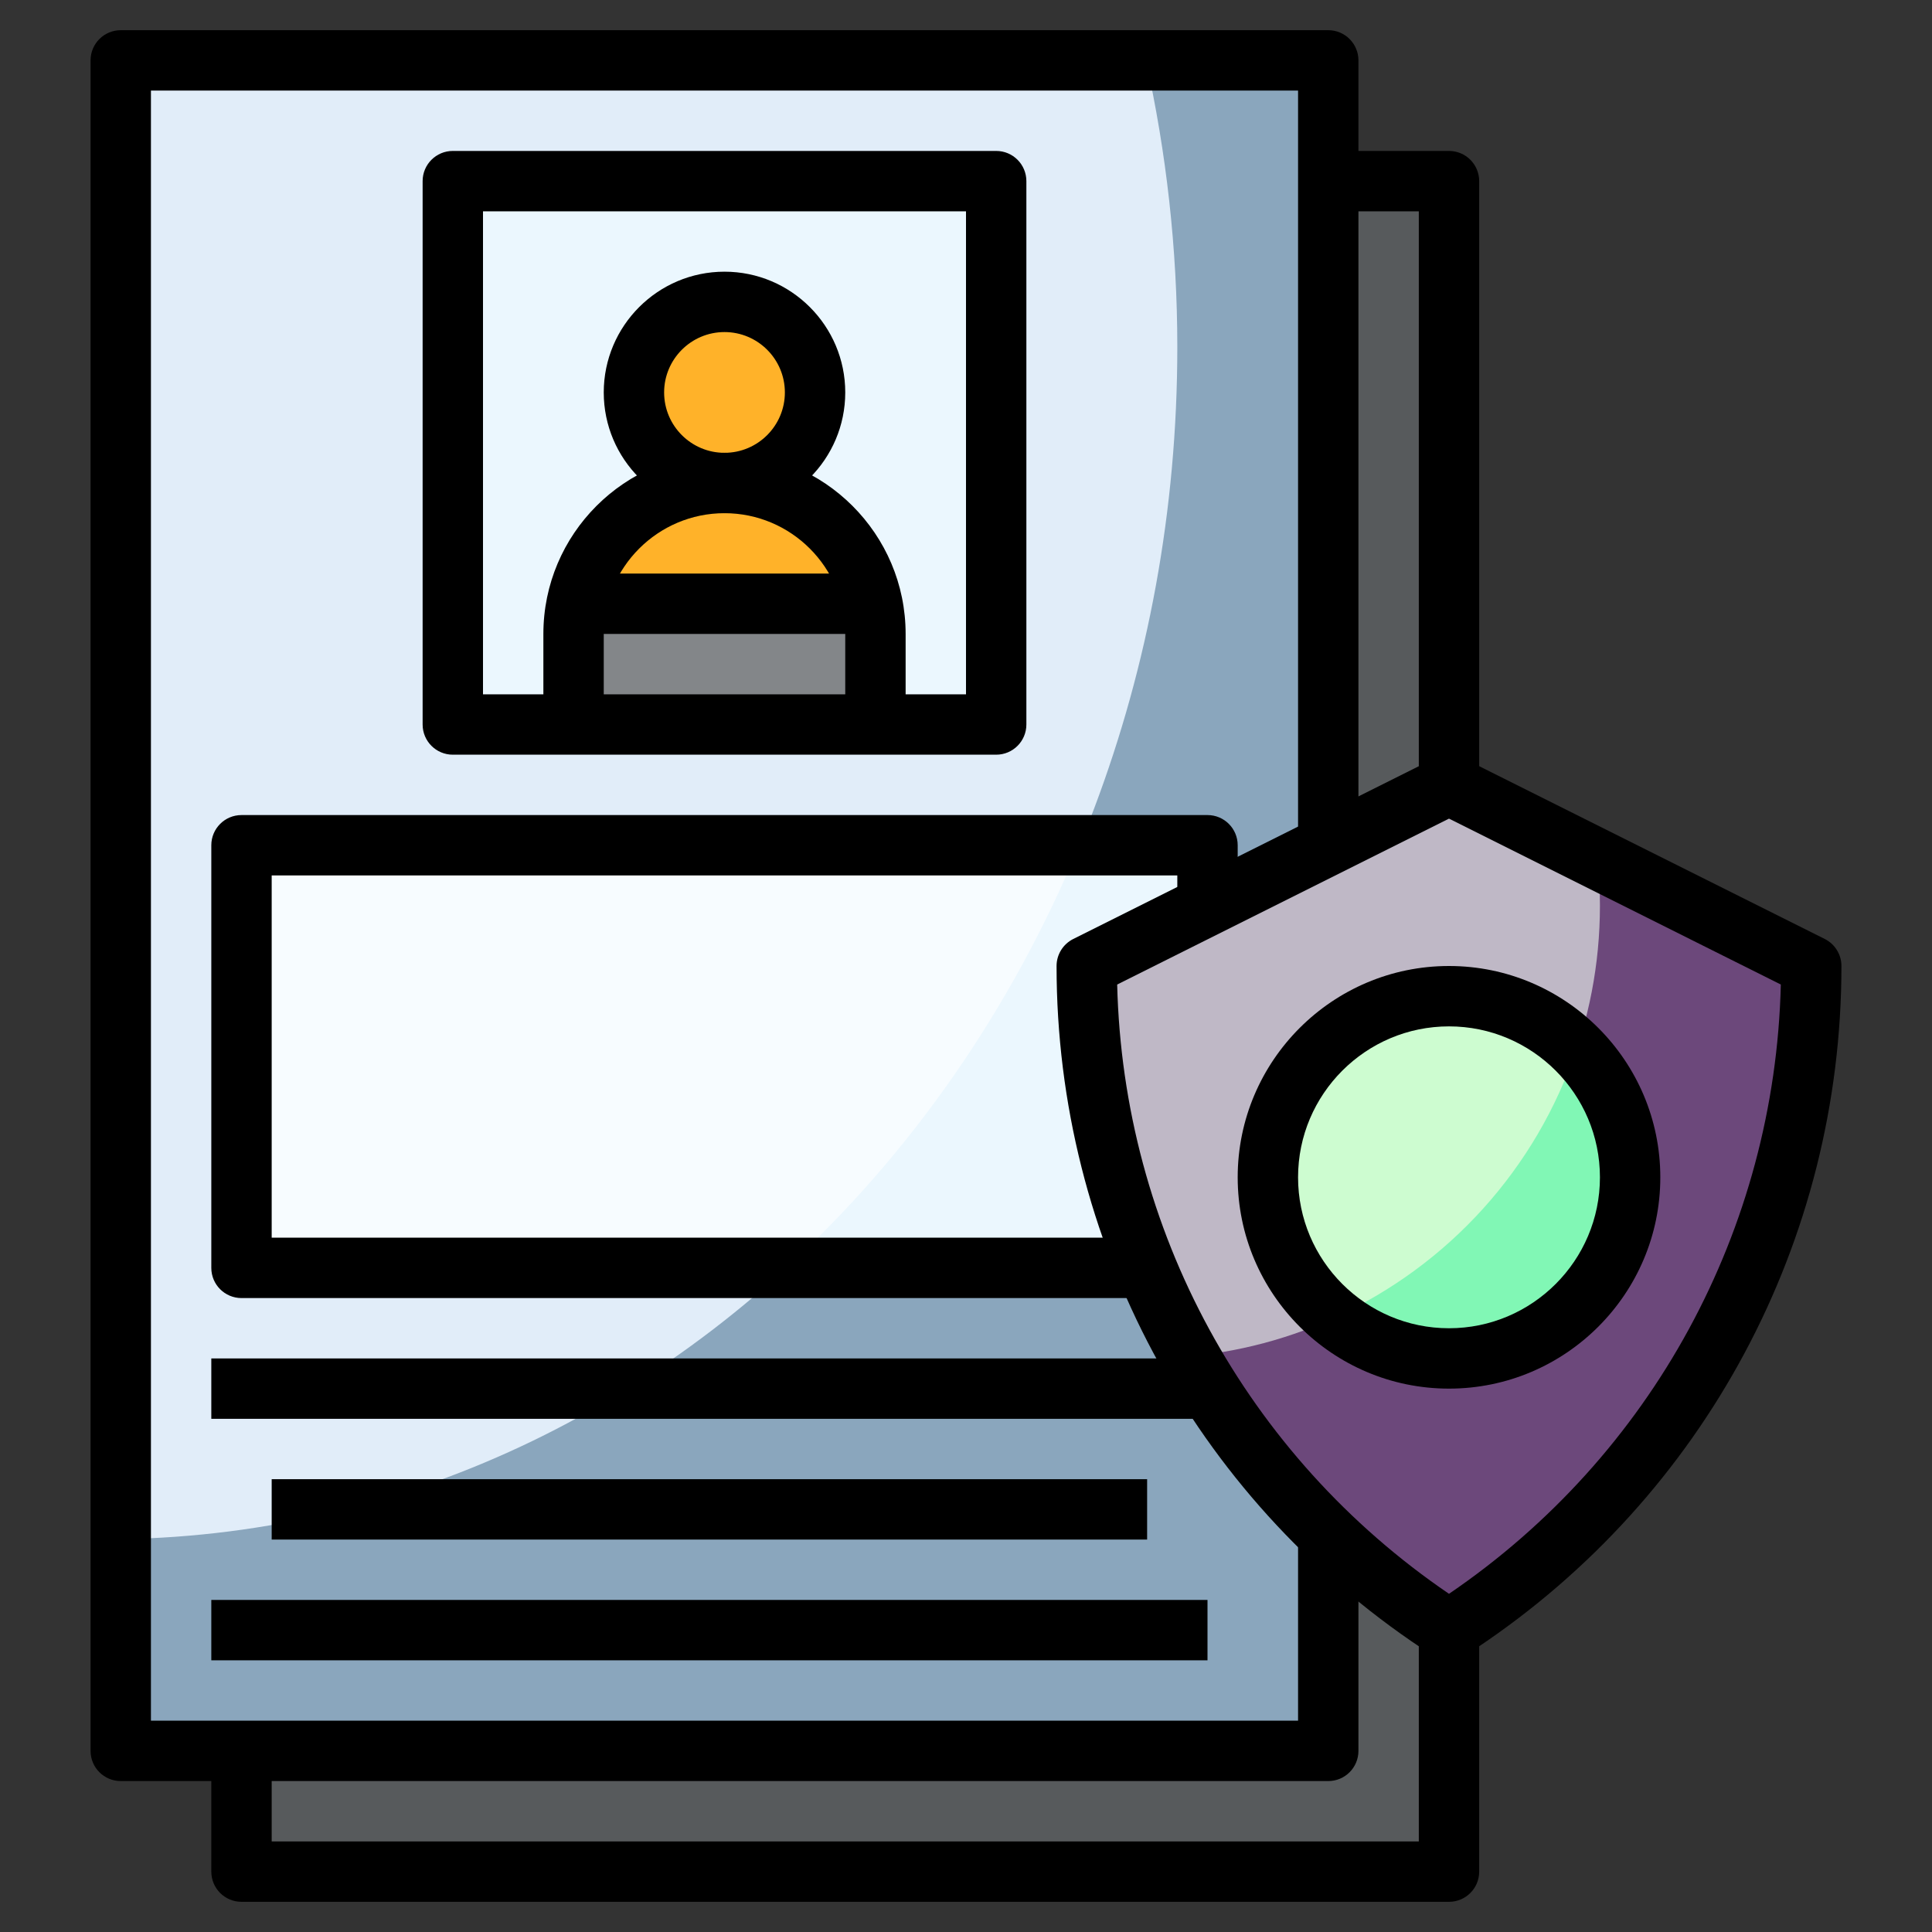 <?xml version="1.0"?>
<svg xmlns="http://www.w3.org/2000/svg" id="Layer_3" enable-background="new 0 0 64 64" height="512px" viewBox="0 0 64 64" width="512px" class=""><rect x="0" y="0" width="64" height="64" fill="#333333" stroke="none"/><g><g><g><path d="m4 2h40v56h-40z" fill="#aeb3b7" data-original="#AEB3B7" class="" data-old_color="#aeb3b7" style="fill:#8AA6BD"/></g><g><path d="m4 50.986c19.375-.299 35-17.857 35-39.486 0-3.276-.365-6.456-1.041-9.5h-33.959z" fill="#ced1d4" data-original="#CED1D4" class="" data-old_color="#ced1d4" style="fill:#E1EDF9"/></g><g><path d="m8 28h32v14h-32z" fill="#ebf7fe" data-original="#EBF7FE" class=""/></g><g><path d="m8 28v14h18.042c4.117-3.769 7.454-8.549 9.711-14z" fill="#f7fcff" data-original="#F7FCFF" class=""/></g><g><path d="m15 6h18v18h-18z" fill="#ebf7fe" data-original="#EBF7FE" class=""/></g><g><path d="m19 24v-3c0-2.761 2.239-5 5-5 2.761 0 5 2.239 5 5v3z" fill="#976947" data-original="#976947" class="" style="fill:#FFB229" data-old_color="#976947"/></g><g><path d="m19 21v3h10v-3c0-.343-.035-.677-.101-1h-9.798c-.066.323-.101.657-.101 1z" fill="#838689" data-original="#838689"/></g><g><circle cx="24" cy="13" fill="#976947" r="3" data-original="#976947" class="" style="fill:#FFB229" data-old_color="#976947"/></g><g><path d="m60 32c0 8.746-4.371 16.914-11.649 21.766l-.351.234-.351-.234c-7.278-4.852-11.649-13.02-11.649-21.766l12-6z" fill="#8892a0" data-original="#8892A0" class="" data-old_color="#8892a0" style="fill:#6C487B"/></g><g><g><path d="m48 26v-20h-4v22z" fill="#575a5c" data-original="#575A5C" class=""/></g><g><path d="m44 50.823v7.177h-36v4h40v-8l-.351-.234c-1.316-.877-2.532-1.865-3.649-2.943z" fill="#575a5c" data-original="#575A5C" class=""/></g></g><g><path d="m36 32c0 4.605 1.222 9.043 3.431 12.928 7.613-.721 13.569-7.127 13.569-14.928 0-.52-.027-1.033-.078-1.539l-4.922-2.461z" fill="#b8bec6" data-original="#B8BEC6" class="" data-old_color="#b8bec6" style="fill:#BFB8C6"/></g><g><circle cx="48" cy="39" fill="#f7d881" r="6" data-original="#F7D881" class="" data-old_color="#f7d881" style="fill:#81F7B5"/></g><g><path d="m52.223 34.74c-1.084-1.075-2.575-1.74-4.223-1.74-3.314 0-6 2.686-6 6 0 1.873.859 3.545 2.204 4.645 3.768-1.716 6.698-4.939 8.019-8.905z" fill="#fcefcd" data-original="#FCEFCD" class="active-path" data-old_color="#fcefcd" style="fill:#CDFCD0"/></g><g><path d="m44 59h-40c-.553 0-1-.447-1-1v-56c0-.552.447-1 1-1h40c.553 0 1 .448 1 1v26h-2v-25h-38v54h38v-6.172h2v7.172c0 .553-.447 1-1 1z" data-original="#000000" class=""/></g><g><path d="m48 63h-40c-.553 0-1-.447-1-1v-4h2v3h38v-7h2v8c0 .553-.447 1-1 1z" data-original="#000000" class=""/></g><g><path d="m49 26h-2v-19h-3v-2h4c.553 0 1 .448 1 1z" data-original="#000000" class=""/></g><g><path d="m33 25h-18c-.553 0-1-.448-1-1v-18c0-.552.447-1 1-1h18c.553 0 1 .448 1 1v18c0 .552-.447 1-1 1zm-17-2h16v-16h-16z" data-original="#000000" class=""/></g><g><path d="m24 17c-2.206 0-4-1.794-4-4s1.794-4 4-4 4 1.794 4 4-1.794 4-4 4zm0-6c-1.103 0-2 .897-2 2s.897 2 2 2 2-.897 2-2-.897-2-2-2z" data-original="#000000" class=""/></g><g><path d="m30 24h-2v-3c0-2.206-1.794-4-4-4s-4 1.794-4 4v3h-2v-3c0-3.309 2.691-6 6-6s6 2.691 6 6z" data-original="#000000" class=""/></g><g><path d="m19 19h10v2h-10z" data-original="#000000" class=""/></g><g><path d="m38 43h-30c-.553 0-1-.447-1-1v-14c0-.552.447-1 1-1h32c.553 0 1 .448 1 1v2h-2v-1h-30v12h29z" data-original="#000000" class=""/></g><g><path d="m7 45h33v2h-33z" data-original="#000000" class=""/></g><g><path d="m9 49h29v2h-29z" data-original="#000000" class=""/></g><g><path d="m7 53h33v2h-33z" data-original="#000000" class=""/></g><g><path d="m48 55c-.193 0-.387-.056-.555-.168l-.352-.234c-7.572-5.049-12.093-13.496-12.093-22.598 0-.379.214-.725.553-.895l12-6c.281-.141.613-.141.895 0l12 6c.338.17.552.516.552.895 0 9.102-4.521 17.549-12.094 22.598l-.352.234c-.167.112-.361.168-.554.168zm-10.992-22.386c.196 8.114 4.27 15.606 10.992 20.183 6.723-4.576 10.796-12.068 10.992-20.183l-10.992-5.496z" data-original="#000000" class=""/></g><g><path d="m48 46c-3.859 0-7-3.141-7-7s3.141-7 7-7 7 3.141 7 7-3.141 7-7 7zm0-12c-2.757 0-5 2.243-5 5s2.243 5 5 5 5-2.243 5-5-2.243-5-5-5z" data-original="#000000" class=""/></g></g></g> </svg>
